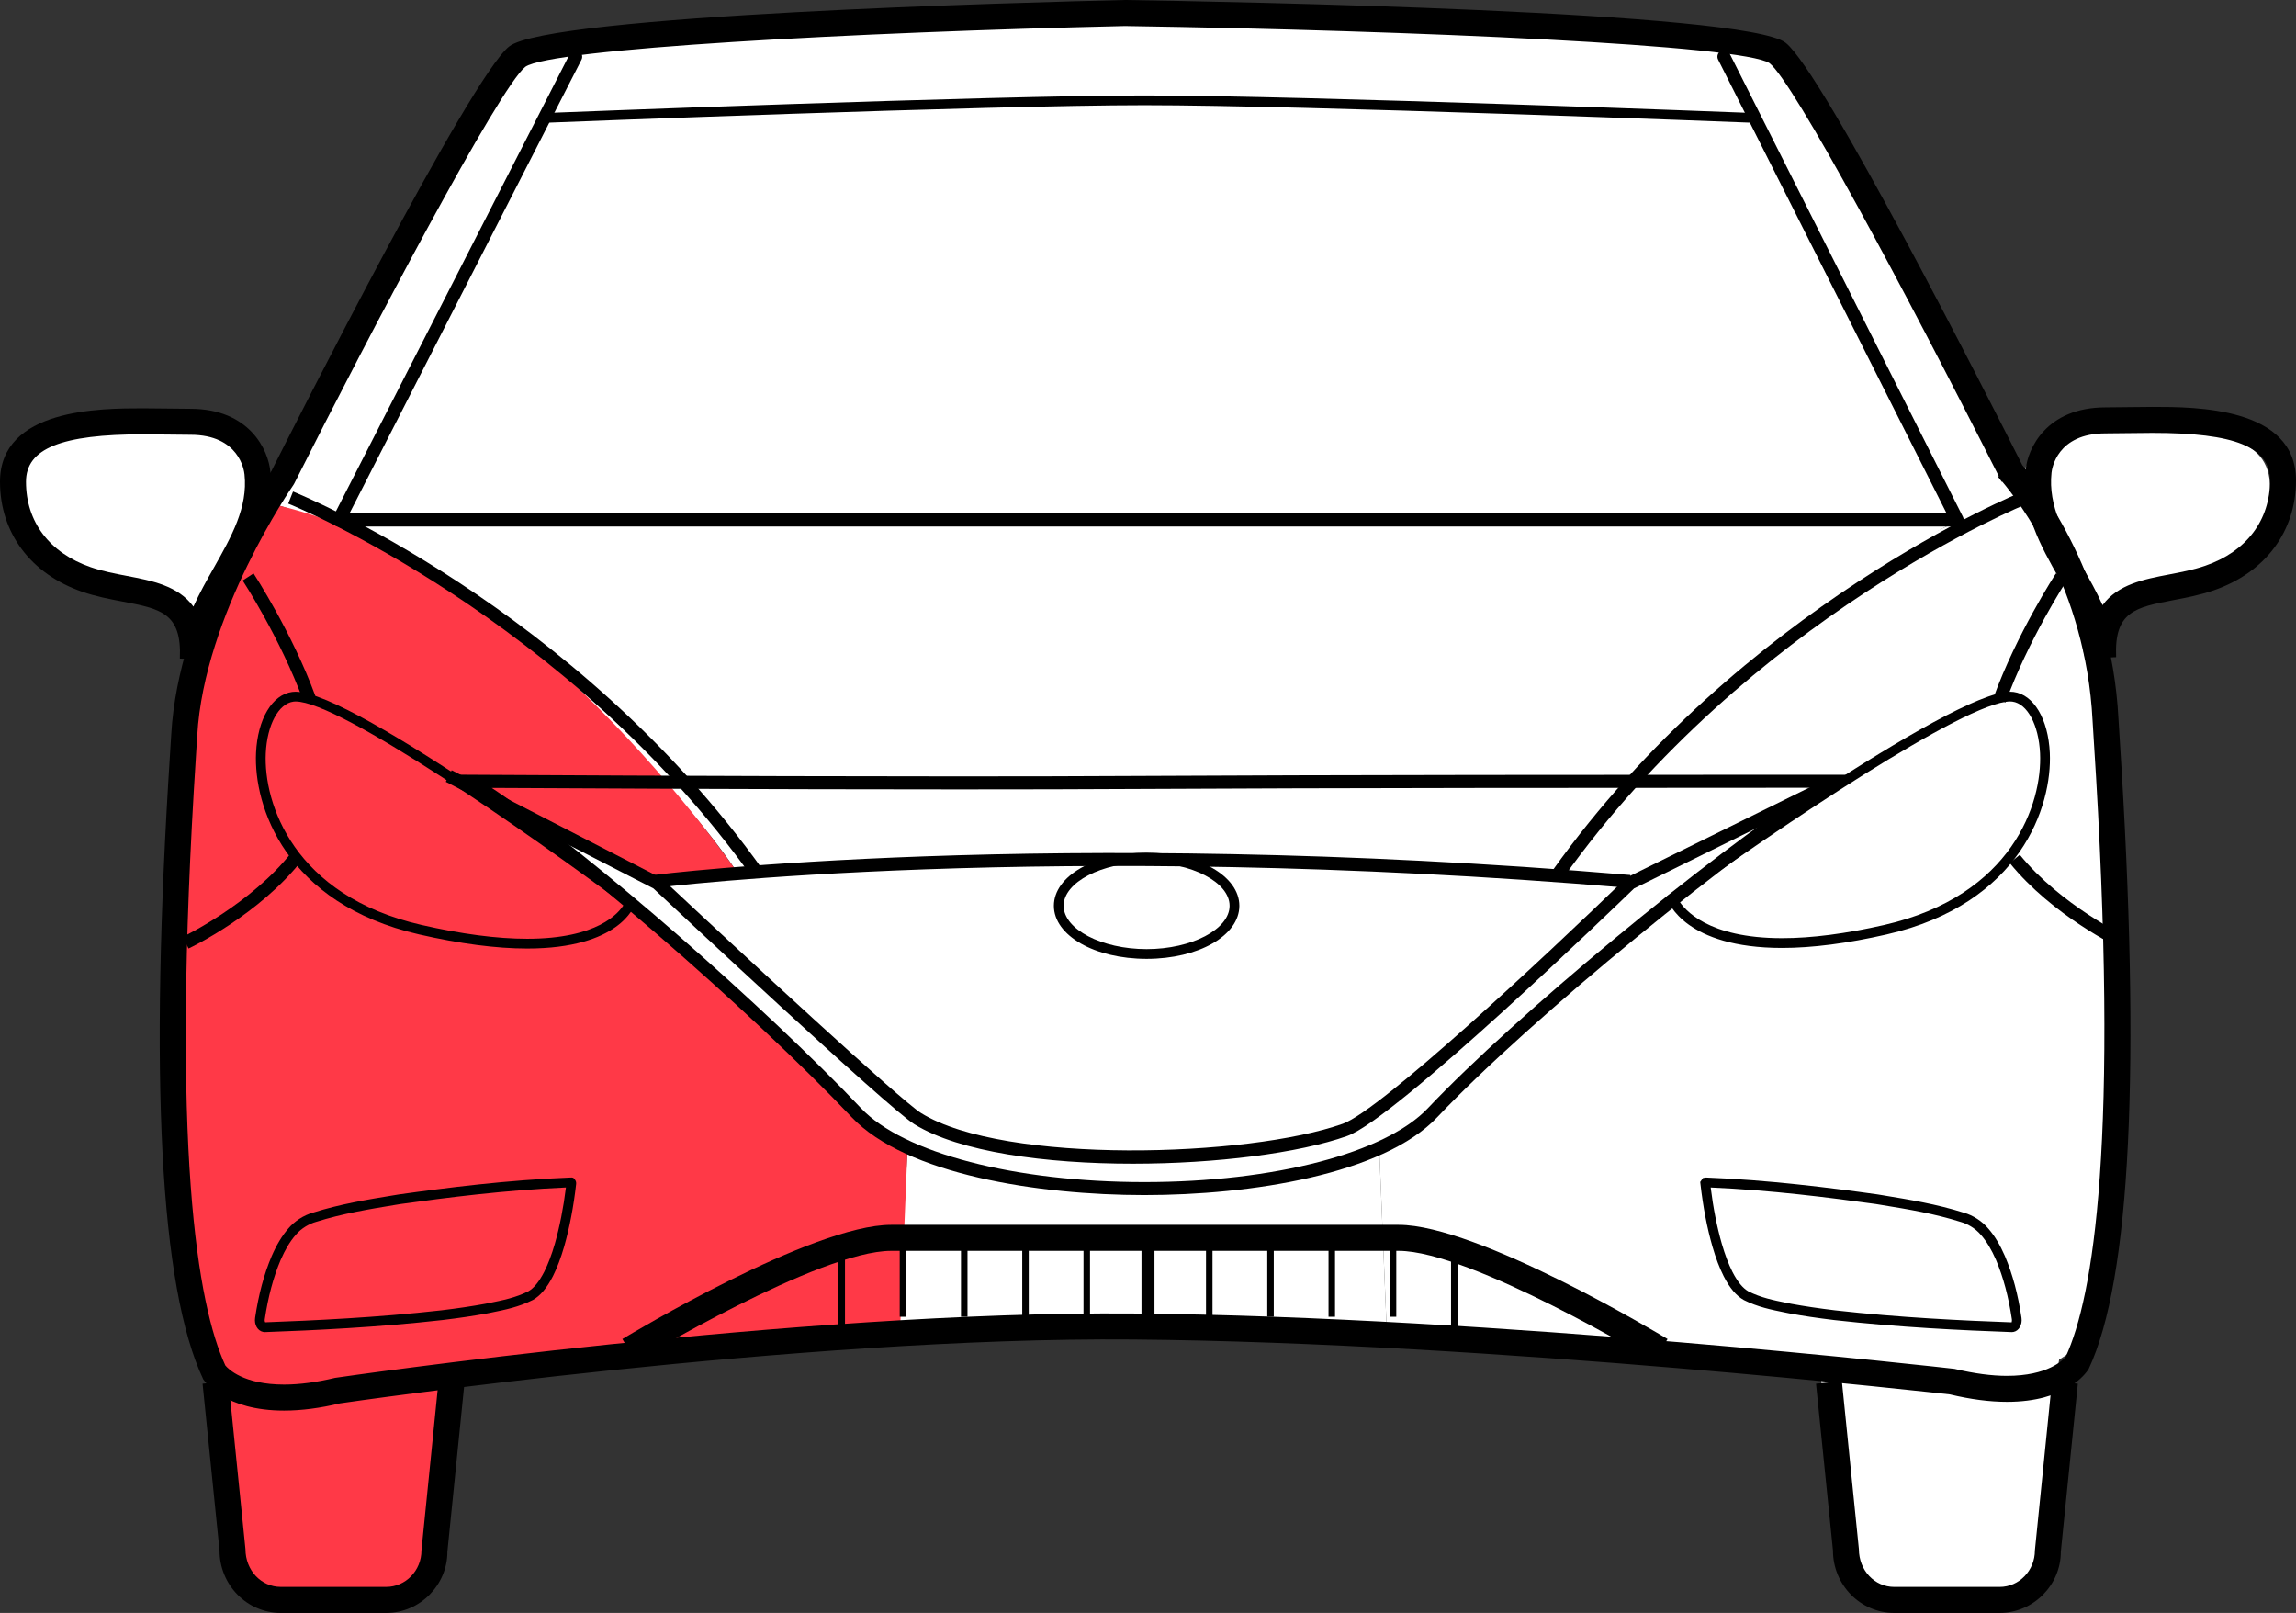 <?xml version="1.0" encoding="utf-8"?>
<!-- Generator: Adobe Illustrator 17.0.0, SVG Export Plug-In . SVG Version: 6.00 Build 0)  -->
<!DOCTYPE svg PUBLIC "-//W3C//DTD SVG 1.1//EN" "http://www.w3.org/Graphics/SVG/1.1/DTD/svg11.dtd">
<svg version="1.1" id="Layer_1" xmlns="http://www.w3.org/2000/svg"  x="0px" y="0px"
	 width="124.495px" height="87.442px" viewBox="102.967 11.328 124.495 87.442"
	 enable-background="new 102.967 11.328 124.495 87.442" xml:space="preserve">
<rect x="102.967" y="11.328" width="124.495" height="87.442" fill="#333333" stroke="none"/>
<g id="front-windscreen">
	<path fill="#FFFFFF" d="M121.173,39.749h87.529L198.083,17.75c0,0-36.547-1.927-65.583-0.167L121.173,39.749z"/>
</g>
<g id="right">
	<path fill="#FFFFFF" d="M113.958,46.896c0,0,4.313-9.375,3.126-10.625s-2.438-2.063-6.063-1.875s-6.875,0.125-7.063,2.938
		s1.875,5.688,4.875,6.125S113.27,44.708,113.958,46.896z"/>
	<polyline fill="#FFFFFF" points="121.173,39.749 121.354,39.386 134.583,13.667 130.583,14.334 117.437,38.511 	"/>
</g>
<g id="left">
	<path fill="#FFFFFF" d="M215.75,46.917c0,0-4.011-9.187-2.824-10.437c1.187-1.25,2.438-2.063,6.063-1.875s6.875,0.125,7.063,2.938
		c0.188,2.813-1.875,5.688-4.875,6.125S216.438,44.73,215.75,46.917z"/>
	<polyline fill="#FFFFFF" points="208.583,39.792 195.76,13.376 199.426,14.209 212.507,38.511 	"/>
</g>
<g id="front">
	<path fill="#FFFFFF" d="M127.917,53.459c0,0,12.702,9.576,16.167,13.458s6.1,6.167,8.092,6.708l-0.55,10.167l26.541-0.125
		l-0.417-10.125c0,0,6.146-5.438,8.833-7.875c2.75-2.667,15.625-12.083,15.625-12.083l-11.625,5.5l-3.667-0.25
		c0,0,8.404-11.669,21.785-19.085c0,0-71.195-0.125-87.528,0c0,0,14.993,8.835,21.743,18.835l-4.333,0.583L127.917,53.459z"/>
</g>
<g id="front-right">
	<path fill="#FF3947" d="M138.5,59.355l4.416-0.771c0,0-11.749-17.25-25.498-19.99c0,0-3.868,4.906-4.493,15.281
		s-1.05,30.292,2.075,32.417s5.8-0.792,8.675-0.667s13.943-0.652,13.943-0.652l14.14-1.223l0.417-10.125
		c0,0-5.25-3.792-13.75-12.375L128.3,53.625L138.5,59.355z"/>
	<path fill="#FF3947" d="M114.75,85.667c0,0-0.25,9.917,1.333,11.333c1.583,1.417,8.833,1.333,9.833-0.25s1.667-12.333,1.667-12.333
		"/>
</g>
<g id="front-left">
	<path fill="#FFFFFF" d="M190.458,59.167l-3.792-0.333c0,0,14.458-18,25.84-20.323c0,0,3.868,4.906,4.493,15.281s1.125,28.875-2,31
		s-5.875,0.625-8.75,0.75s-13.943-0.652-13.943-0.652l-14.139-1.223l-0.417-10.125c0,0,4.5-4.125,13.75-12.375l10.292-7.292
		L190.458,59.167z"/>
	<path fill="#FFFFFF" d="M201.625,85.417c0,0,0.875,7.375,1,9.5s4,3,5.5,3s5.25,0.625,5.375-3.125s1.5-12.25,1.5-12.25"/>
</g>
<g id="roof">
	<path id="r2" fill="#FFFFFF" d="M197.984,17.839l-2.224-4.463c0,0-25.427-3.209-61.177,0.291l-1.974,3.875
		C132.563,17.761,160.813,15.855,197.984,17.839z"/>
</g>
<g>
	<g>
		<g>
			<path d="M144.76,67.103"/>
		</g>
		<g>
			<path d="M211.395,98.77h-5.721c-1.83,0-3.319-1.52-3.319-3.387l-0.919-9.041l1.402-0.142l0.923,9.112
				c0.004,1.161,0.86,2.048,1.913,2.048h5.721c1.053,0,1.909-0.887,1.909-1.977l0.927-9.183l1.402,0.142l-0.923,9.112
				C214.714,97.25,213.225,98.77,211.395,98.77z"/>
		</g>
		<g>
			<path d="M123.91,98.77h-5.721c-1.83,0-3.319-1.52-3.319-3.387l-0.919-9.041l1.402-0.143l0.923,9.112
				c0.004,1.162,0.86,2.048,1.913,2.048h5.721c1.053,0,1.909-0.887,1.909-1.977l0.927-9.183l1.402,0.142l-0.923,9.112
				C127.229,97.25,125.74,98.77,123.91,98.77z"/>
		</g>
		<g>
			<path d="M118.371,87.8c-3.189,0-4.271-1.524-4.384-1.698c-2.346-4.973-2.935-16.367-1.797-33.949l0.064-1.024
				c0.384-6.789,4.972-13.6,5.429-14.263c1.199-2.384,10.769-21.326,12.889-23.018c2.152-1.717,28.19-2.4,33.389-2.52
				c5.629,0.086,33.682,0.604,35.836,2.324c2.035,1.624,10.951,19.174,12.824,22.89c0.926,1.1,4.824,6.162,5.215,13.763
				c0.011,0.21,0.034,0.574,0.066,1.068c1.157,17.839,0.592,29.335-1.682,34.171c-0.159,0.258-1.241,1.782-4.43,1.782
				c-0.938,0-1.979-0.136-3.094-0.403c-0.161-0.013-24.652-2.809-44.279-2.977c-18.123-0.159-42.775,3.427-43.017,3.462
				C120.349,87.664,119.309,87.8,118.371,87.8z M115.186,85.354c0.15,0.182,0.976,1.036,3.185,1.036
				c0.827,0,1.757-0.123,2.764-0.364c0.307-0.048,25.09-3.643,43.295-3.489c19.703,0.169,44.268,2.973,44.514,3.001
				c1.091,0.256,2.021,0.379,2.848,0.379c2.208,0,3.033-0.854,3.184-1.036c1.482-3.223,2.934-11.641,1.521-33.416
				c-0.032-0.504-0.057-0.874-0.067-1.087c-0.369-7.187-4.048-11.937-4.893-12.937l-0.021,0.013l-0.208-0.277l0.039-0.033
				c-5.08-10.073-11.119-21.345-12.428-22.39c-1.447-0.98-19.09-1.771-34.952-2.016c-14.713,0.338-31.128,1.23-32.518,2.214
				c-1.42,1.134-8.438,14.459-12.528,22.591l-0.052,0.087c-0.048,0.069-4.834,6.99-5.207,13.578l-0.065,1.035
				C112.208,73.702,113.687,82.095,115.186,85.354z"/>
		</g>
		<g>
			<path d="M209.094,39.871h-87.757c-0.123,0-0.237-0.064-0.301-0.168c-0.064-0.105-0.069-0.235-0.013-0.345l12.846-25.117
				c0.089-0.172,0.301-0.242,0.475-0.153c0.173,0.089,0.242,0.301,0.153,0.475l-12.584,24.604h86.608L196.128,14.56
				c-0.088-0.174-0.018-0.386,0.156-0.474c0.172-0.087,0.385-0.018,0.473,0.156l12.651,25.117c0.056,0.109,0.05,0.239-0.015,0.344
				C209.33,39.807,209.216,39.871,209.094,39.871z"/>
		</g>
		<g>
			<path d="M192.657,85.128c-0.1-0.06-9.953-5.988-13.848-5.988h-27.521c-3.894,0-13.747,5.928-13.846,5.988l-0.729-1.207
				c0.418-0.252,10.291-6.191,14.576-6.191h27.521c4.285,0,14.158,5.939,14.576,6.191L192.657,85.128z"/>
		</g>
		<g>
			<path d="M114.128,47.096l-1.408-0.063c0-0.002,0-0.004,0-0.007c0.108-2.472-1.041-2.691-3.125-3.089
				c-0.703-0.134-1.429-0.273-2.164-0.526c-2.795-0.963-4.464-3.193-4.464-5.964c0-3.983,5.452-3.983,7.779-3.983
				c0.489,0,0.967,0.007,1.419,0.014c0.4,0.006,0.781,0.012,1.13,0.012c3.203,0,4.235,2.242,4.333,3.427
				c0.236,2.22-0.818,4.083-1.838,5.884C114.97,44.25,114.194,45.62,114.128,47.096L114.128,47.096z M110.746,34.873
				c-4.464,0-6.369,0.77-6.369,2.574c0,2.173,1.28,3.861,3.513,4.631c0.639,0.22,1.314,0.349,1.968,0.474
				c1.33,0.254,2.773,0.529,3.597,1.662c0.324-0.724,0.719-1.422,1.108-2.109c0.952-1.682,1.852-3.27,1.662-5.056
				c-0.023-0.229-0.292-2.15-2.93-2.15c-0.356,0-0.744-0.006-1.151-0.012C111.699,34.88,111.228,34.873,110.746,34.873z"/>
		</g>
		<g>
			<path d="M197.861,17.977c-0.241-0.009-24.269-0.946-32.837-0.946c-8.436,0-32.064,0.937-32.301,0.946l-0.021-0.528
				c0.238-0.009,23.876-0.947,32.323-0.947c8.58,0,32.617,0.938,32.859,0.947L197.861,17.977z"/>
		</g>
		<g>
			<path d="M165.022,76.116c-5.745,0-12.934-1.11-15.881-4.227c-5.305-5.607-15.818-14.844-20.918-17.904l-1.105-0.663l1.289,0.008
				c0.14,0.001,14.147,0.088,26.539,0.088c3.464,0,6.817-0.007,9.73-0.024c9.877-0.058,27.568-0.064,34.717-0.064l4.445,0.001
				l-1.091,0.654c-5.405,3.242-16.837,12.612-21.842,17.904C177.956,75.006,170.768,76.116,165.022,76.116z M129.63,54.043
				c5.427,3.593,15.027,12.081,20.022,17.362c2.302,2.434,8.335,4.007,15.37,4.007c7.035,0,13.067-1.573,15.37-4.007
				c4.733-5.005,15.184-13.638,20.944-17.369h-1.945c-7.147,0-24.838,0.006-34.713,0.064c-2.914,0.017-6.269,0.024-9.734,0.024
				C144.688,54.124,133.323,54.064,129.63,54.043z"/>
		</g>
		<g>
			<path d="M191.313,59.466c-31.488-2.664-52.625-0.028-52.835-0.001l-0.09-0.699c0.21-0.027,21.419-2.674,52.984-0.001
				L191.313,59.466z"/>
		</g>
		<g>
			<path d="M164.396,74.415c-4.719,0-9.413-0.63-11.849-2.138c-1.43-0.885-13.26-11.95-14.151-12.785l-11.258-5.78l0.322-0.627
				l11.382,5.858c4.381,4.102,12.96,12.042,14.077,12.733c4.52,2.797,17.746,2.394,22.861,0.573
				c2.035-0.724,10.924-9.018,15.341-13.302l0.089-0.063l11.199-5.518L202.72,54l-11.15,5.493
				c-0.929,0.9-12.917,12.483-15.555,13.421C173.401,73.844,168.887,74.415,164.396,74.415z"/>
		</g>
		<g>
			<path d="M187.711,58.946l-0.574-0.409c10.237-14.365,25.36-20.502,25.513-20.563l0.261,0.655
				C212.76,38.689,197.824,44.756,187.711,58.946z"/>
		</g>
		<g>
			<path d="M143.793,58.946c-10.113-14.19-25.049-20.257-25.198-20.316l0.261-0.655c0.151,0.061,15.274,6.198,25.512,20.563
				L143.793,58.946z"/>
		</g>
		<g>
			<path d="M116.42,40.761"/>
		</g>
		<g>
			<path d="M113.19,62.75l-0.302-0.637c0.037-0.018,3.711-1.781,5.911-4.604l0.556,0.434C117.05,60.9,113.347,62.677,113.19,62.75z"
				/>
		</g>
		<g>
			<path d="M119.405,49.304c-1.228-3.352-3.259-6.474-3.28-6.505l0.59-0.386c0.021,0.032,2.096,3.219,3.352,6.649L119.405,49.304z"
				/>
		</g>
		<g>
			<path d="M217.969,62.75c-0.15-0.071-3.717-1.781-6.031-4.639l0.549-0.443c2.21,2.729,5.749,4.428,5.785,4.445L217.969,62.75z"/>
		</g>
		<g>
			<path d="M211.717,49.407l-0.664-0.239c1.253-3.47,3.37-6.722,3.392-6.754l0.59,0.386
				C215.014,42.831,212.94,46.017,211.717,49.407z"/>
		</g>
		<g>
			<path d="M199.598,62.718c-5.247,0-6.167-2.488-6.204-2.594l-0.064-0.186l0.159-0.115c0.621-0.449,15.246-10.994,18.478-10.994
				c0.065,0,0.125,0.004,0.182,0.011c1.089,0.144,1.878,1.47,1.964,3.301c0.136,2.875-1.575,8.182-8.846,9.845
				C203.143,62.471,201.235,62.718,199.598,62.718z M193.98,60.12c0.313,0.521,1.579,2.069,5.617,2.069
				c1.599,0,3.466-0.242,5.551-0.719c6.93-1.585,8.563-6.594,8.436-9.305c-0.073-1.542-0.691-2.694-1.505-2.801
				c-0.035-0.005-0.073-0.007-0.113-0.007C209.544,49.357,199.252,56.32,193.98,60.12z"/>
		</g>
		<g>
			<path d="M131.552,62.75C131.551,62.75,131.551,62.75,131.552,62.75c-1.67,0-3.641-0.257-5.857-0.764
				c-7.27-1.663-8.98-6.971-8.845-9.845c0.086-1.832,0.875-3.158,1.964-3.301c0.056-0.007,0.115-0.011,0.179-0.011
				c3.22,0,17.687,10.778,18.301,11.236l0.151,0.113l-0.057,0.179C137.355,60.455,136.566,62.75,131.552,62.75z M118.992,49.357
				c-0.039,0-0.076,0.002-0.109,0.007c-0.813,0.107-1.433,1.259-1.505,2.802c-0.127,2.71,1.506,7.719,8.436,9.304
				c2.178,0.498,4.108,0.751,5.738,0.751c3.806,0,4.963-1.381,5.25-1.863C131.589,56.476,121.402,49.357,118.992,49.357z"/>
		</g>
		<g>
			<path d="M165.139,63.31c-2.82,0-5.028-1.264-5.028-2.877c0-1.614,2.208-2.877,5.028-2.877s5.029,1.264,5.029,2.877
				S167.959,63.31,165.139,63.31z M165.139,58.084c-2.439,0-4.5,1.076-4.5,2.349s2.061,2.349,4.5,2.349s4.5-1.076,4.5-2.349
				S167.578,58.084,165.139,58.084z"/>
		</g>
		<g>
			<path d="M216.301,47.019c-0.066-1.476-0.842-2.845-1.663-4.295c-1.021-1.802-2.075-3.665-1.837-5.901
				c0.098-1.169,1.13-3.41,4.332-3.41c0.351,0,0.73-0.006,1.131-0.012c0.453-0.007,0.932-0.014,1.421-0.014
				c2.327,0,7.777,0,7.777,3.983c0,2.771-1.669,5-4.464,5.963c-0.734,0.253-1.461,0.392-2.163,0.526
				c-2.086,0.398-3.235,0.617-3.126,3.094c0,0.001,0,0.002,0,0.002L216.301,47.019z M219.685,34.796
				c-0.482,0-0.953,0.007-1.399,0.014c-0.408,0.006-0.796,0.012-1.152,0.012c-2.638,0-2.907,1.92-2.929,2.139
				c-0.191,1.797,0.708,3.385,1.661,5.067c0.389,0.687,0.783,1.384,1.108,2.108c0.824-1.133,2.267-1.409,3.597-1.663
				c0.653-0.125,1.33-0.253,1.969-0.474c2.232-0.77,3.513-2.457,3.513-4.63C226.052,35.566,224.147,34.796,219.685,34.796z"/>
		</g>
		<g>
			<g>
				<g>
					<path d="M212.056,83.545l-0.033-0.001c-2.615-0.094-6.084-0.254-9.603-0.652c-0.926-0.112-1.694-0.226-2.422-0.361l-0.25-0.05
						c-0.725-0.146-1.475-0.296-2.223-0.673c-0.417-0.234-0.762-0.643-1.095-1.292c-0.229-0.456-0.429-0.982-0.61-1.61
						c-0.295-1.03-0.507-2.138-0.65-3.389l-0.013-0.111l0.15-0.215l0.084-0.015c0.025-0.007,0.051-0.011,0.078-0.011
						c3.386,0.131,6.743,0.557,9.292,0.913l0.311,0.051c1.423,0.233,2.895,0.474,4.378,0.942c0.499,0.14,1.002,0.466,1.338,0.872
						c0.331,0.379,0.625,0.867,0.894,1.486c0.416,0.987,0.709,2.081,0.896,3.345c0.053,0.37-0.138,0.704-0.434,0.762L212.056,83.545
						z M195.725,75.705c0.139,1.12,0.337,2.122,0.604,3.054c0.173,0.596,0.361,1.092,0.574,1.517
						c0.278,0.542,0.564,0.891,0.872,1.064c0.674,0.339,1.355,0.477,2.078,0.622l0.246,0.05c0.712,0.131,1.47,0.244,2.382,0.354
						c3.492,0.395,6.941,0.555,9.56,0.65c0.001-0.012,0.027-0.075,0.015-0.166c-0.181-1.218-0.462-2.27-0.858-3.213
						c-0.246-0.566-0.512-1.009-0.811-1.351c-0.322-0.389-0.772-0.62-1.087-0.708c-1.455-0.459-2.843-0.687-4.313-0.927l-0.305-0.05
						C202.219,76.257,198.987,75.847,195.725,75.705z"/>
				</g>
			</g>
		</g>
		<g>
			<g>
				<g>
					<path d="M117.322,83.544l-0.087-0.009c-0.301-0.059-0.491-0.394-0.435-0.763c0.188-1.268,0.481-2.36,0.895-3.341
						c0.269-0.62,0.563-1.107,0.898-1.493c0.333-0.401,0.836-0.728,1.343-0.87c1.478-0.466,2.953-0.708,4.379-0.941l0.294-0.048
						c2.547-0.357,5.898-0.783,9.288-0.914l0.068-0.002l0.086,0.016l0.089,0.099c0.053,0.066,0.077,0.154,0.066,0.241
						c-0.137,1.217-0.355,2.357-0.648,3.385c-0.182,0.628-0.382,1.154-0.61,1.609c-0.329,0.642-0.684,1.063-1.086,1.288
						c-0.763,0.385-1.517,0.536-2.247,0.682l-0.23,0.047c-0.739,0.137-1.531,0.254-2.424,0.361c-3.52,0.398-6.989,0.558-9.619,0.653
						L117.322,83.544z M133.653,75.704c-3.276,0.142-6.501,0.553-8.963,0.897l-0.289,0.047c-1.408,0.231-2.864,0.469-4.313,0.926
						c-0.323,0.091-0.772,0.322-1.091,0.706c-0.304,0.349-0.569,0.792-0.815,1.359c-0.395,0.937-0.676,1.988-0.858,3.211
						c-0.013,0.082,0.008,0.141,0.023,0.164c2.63-0.096,6.07-0.256,9.553-0.65c0.88-0.105,1.661-0.221,2.385-0.355l0.228-0.046
						c0.727-0.146,1.413-0.283,2.102-0.63c0.298-0.167,0.583-0.516,0.863-1.061c0.213-0.424,0.401-0.921,0.574-1.516
						C133.315,77.828,133.518,76.802,133.653,75.704z"/>
				</g>
			</g>
		</g>
		<g>
			<rect x="171.682" y="78.411" width="0.352" height="4.303"/>
		</g>
		<g>
			<rect x="168.36" y="78.411" width="0.352" height="4.303"/>
		</g>
		<g>
			<rect x="164.861" y="78.411" width="0.705" height="4.303"/>
		</g>
		<g>
			<rect x="161.717" y="78.411" width="0.353" height="4.303"/>
		</g>
		<g>
			<rect x="158.395" y="78.411" width="0.353" height="4.303"/>
		</g>
		<g>
			<rect x="175.003" y="78.411" width="0.352" height="4.303"/>
		</g>
		<g>
			<rect x="178.325" y="78.411" width="0.352" height="4.303"/>
		</g>
		<g>
			<rect x="181.646" y="79.333" width="0.352" height="4.304"/>
		</g>
		<g>
			<rect x="155.074" y="78.411" width="0.353" height="4.303"/>
		</g>
		<g>
			<rect x="151.752" y="78.411" width="0.353" height="4.303"/>
		</g>
		<g>
			<rect x="148.431" y="79.333" width="0.353" height="4.304"/>
		</g>
	</g>
</g>
</svg>
